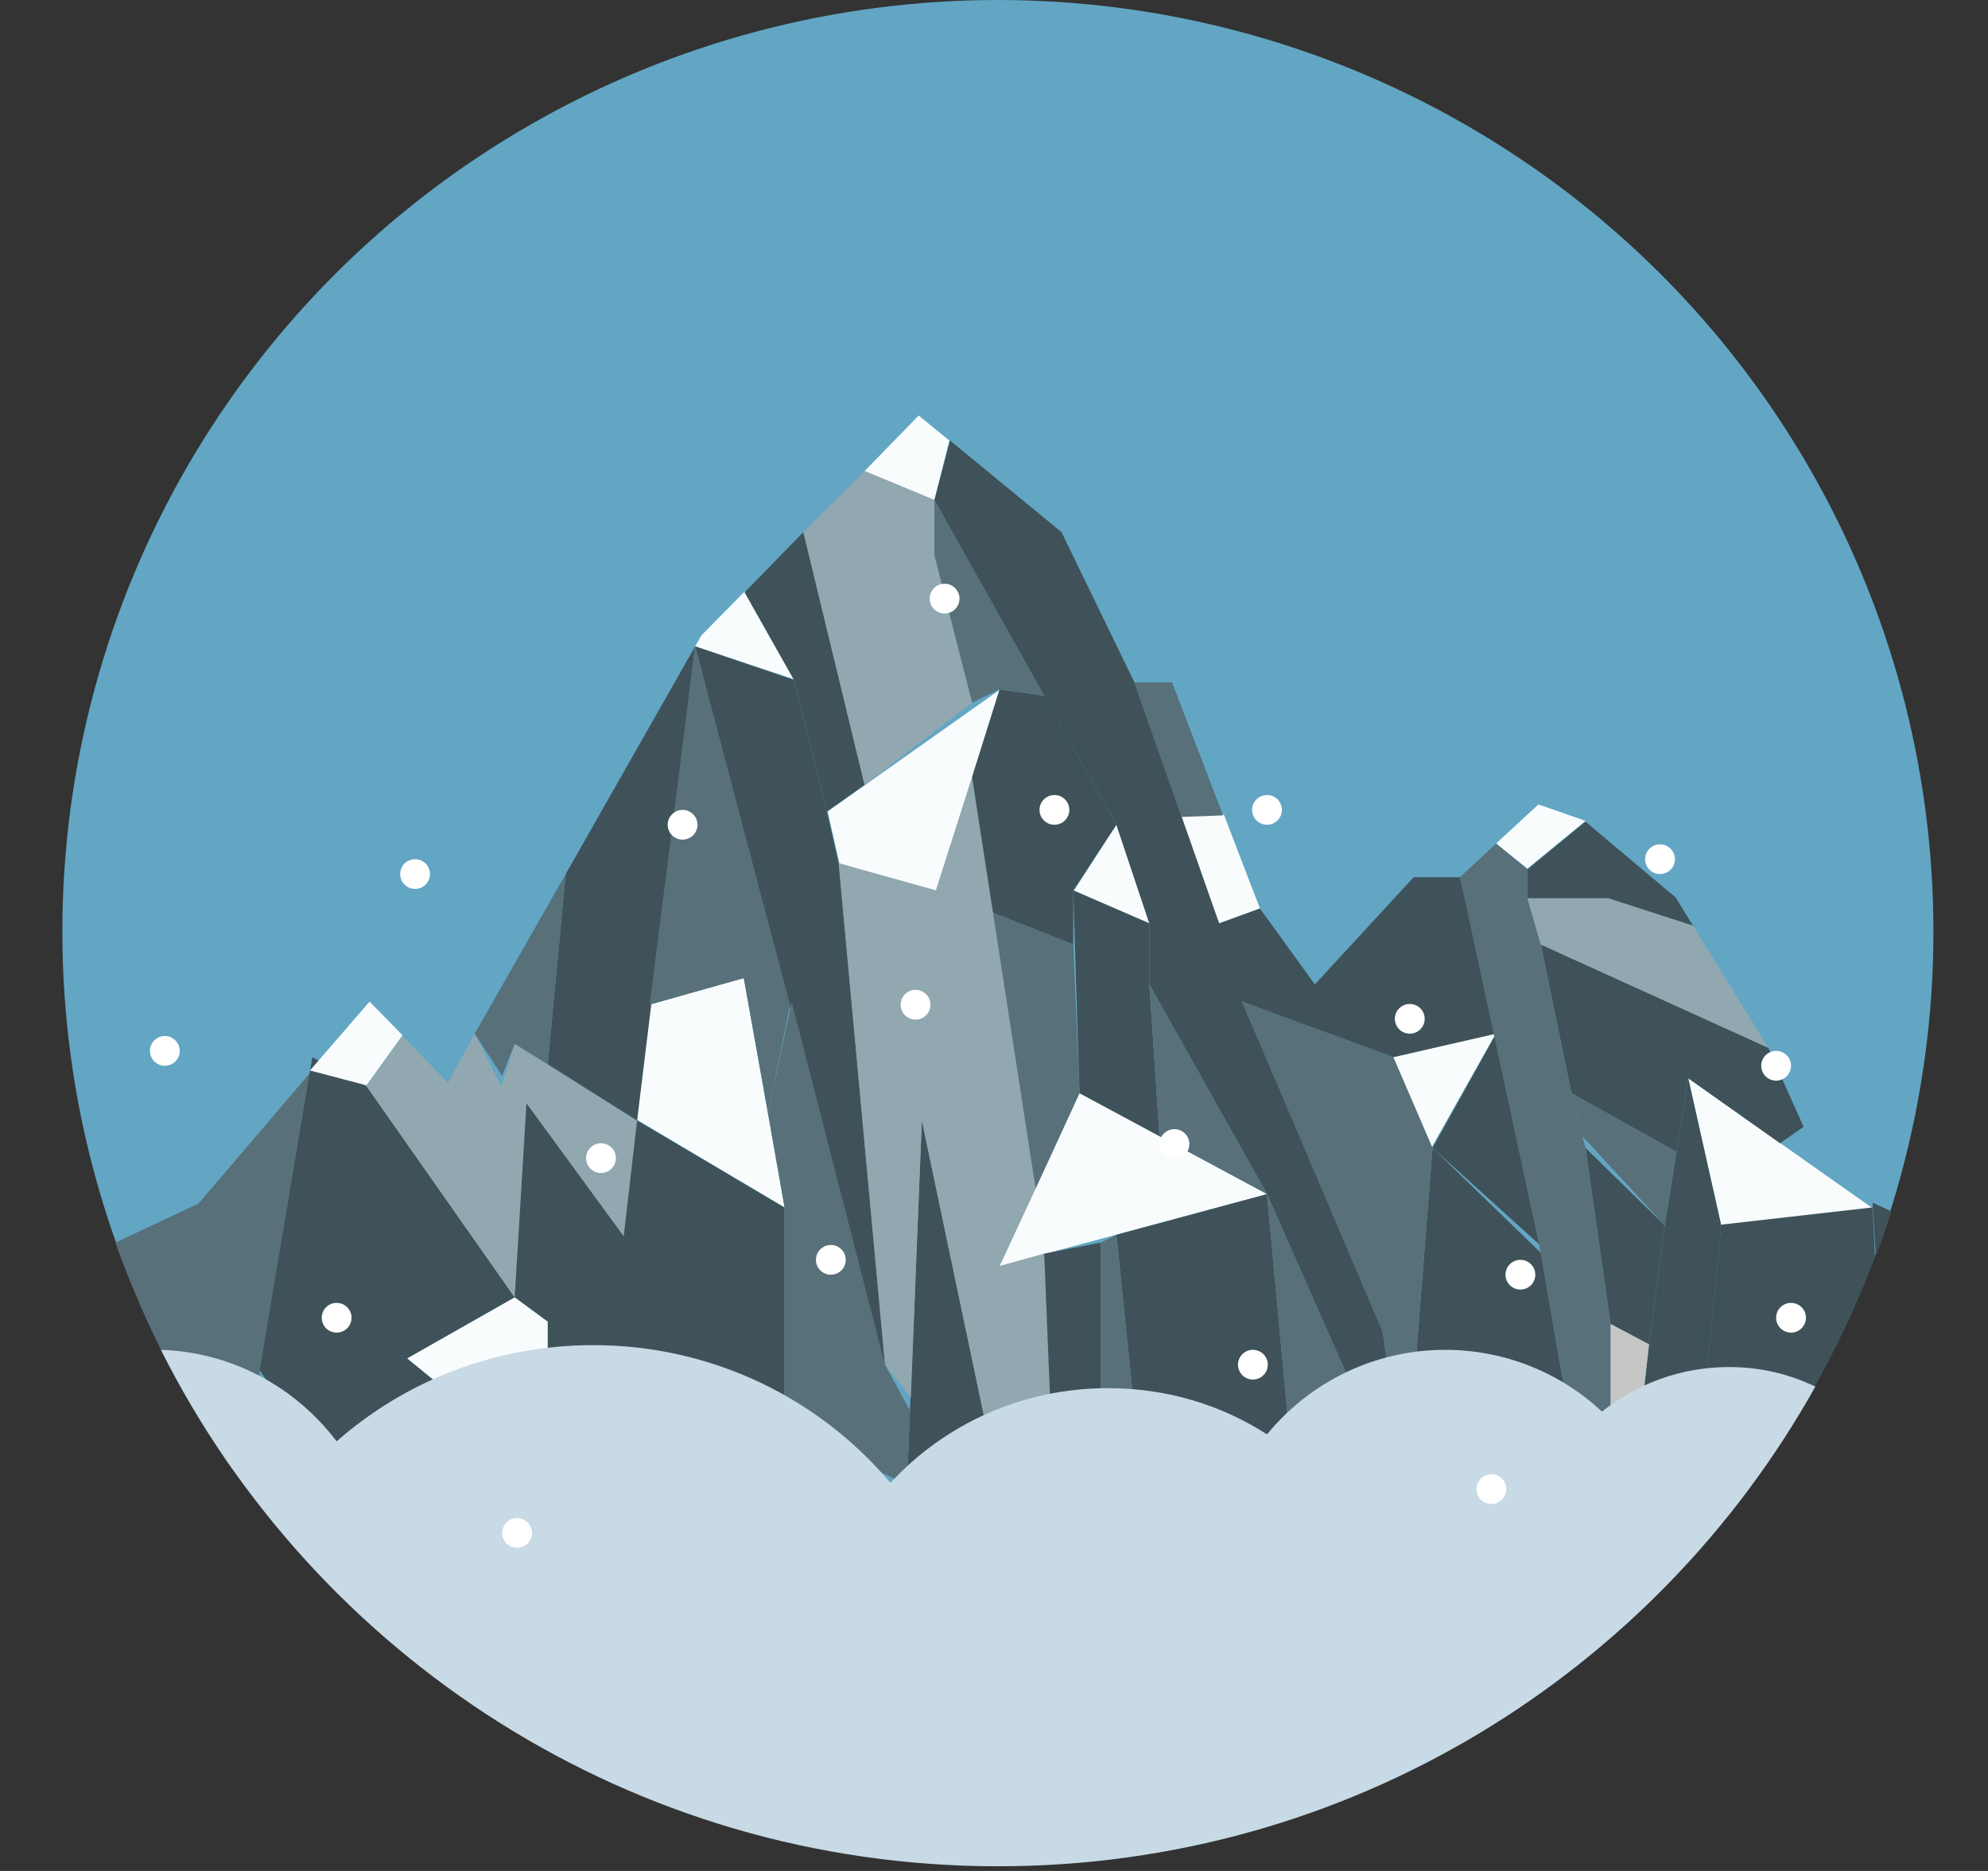 <?xml version="1.0" encoding="UTF-8"?>
<svg width="255px" height="240px" viewBox="0 0 255 240" version="1.1" xmlns="http://www.w3.org/2000/svg" xmlns:xlink="http://www.w3.org/1999/xlink">
    <rect x="0" y="0" width="255" height="240" fill="#333333" stroke="none"/>
    <!-- Generator: Sketch 50 (54983) - http://www.bohemiancoding.com/sketch -->
    <title>Everest_V2</title>
    <desc>Created with Sketch.</desc>
    <defs></defs>
    <g id="Everest_V2" stroke="none" stroke-width="1" fill="none" fill-rule="evenodd">
        <g id="Group" transform="translate(8, 0)" fill-rule="nonzero">
            <ellipse id="Oval" fill="#62A6C4" cx="120" cy="119.5" rx="120" ry="119.5"></ellipse>
            <g transform="translate(6, 53)">
                <path d="M0.805,106.4 C4.528,116.839 9.559,126.676 15.898,135.609 L17.408,134.405 L25.86,84.518 L11.471,101.381 L0.805,106.4 Z" id="Shape" fill="#57707A"></path>
                <polygon id="Shape" fill="#3F5259" points="52.022 113.426 33.004 86.324 26.061 82.61 19.32 122.761 30.388 139.524 46.488 127.981 38.237 121.256"></polygon>
                <polygon id="Shape" fill="#92A8B0" points="46.89 79.599 50.311 86.324 52.022 80.904 67.719 90.741 66.008 105.597 53.531 88.533 52.022 113.426 33.004 86.324 37.633 79.9 43.469 85.923"></polygon>
                <polygon id="Shape" fill="#3F5259" points="86.636 101.883 67.719 90.741 66.008 105.597 53.531 88.533 52.022 113.426 56.248 116.538 56.248 124.267 86.636 130.189"></polygon>
                <polygon id="Shape" fill="#F9FCFD" points="114.207 109.411 124.47 87.228 148.519 100.176"></polygon>
                <path d="M33.407,75.484 L37.633,79.8 L33.004,86.224 L25.759,84.317 L33.407,75.484 Z M56.248,124.267 L56.248,116.538 L52.022,113.426 L38.237,121.256 L46.488,127.981 L56.248,124.267 Z M86.636,101.883 L81.404,72.472 L69.329,75.785 L67.719,90.641 L86.636,101.883 Z M106.056,61.23 L114.307,35.433 L92.17,51.092 L93.68,57.817 L106.056,61.23 Z M75.165,29.912 L87.844,34.128 L81.504,22.886 L75.97,28.507 L75.165,29.912 Z M96.9,7.428 L105.855,11.142 L107.767,3.513 L103.843,0.301 L96.9,7.428 Z M133.426,65.446 L129.199,52.798 L123.766,61.23 L133.426,65.446 Z M136.142,51.594 L142.381,65.446 L147.613,63.539 L142.985,51.493 L136.142,51.493 L136.142,51.594 Z M164.719,82.61 L169.65,94.154 L177.901,79.499 L164.719,82.61 Z M183.334,50.189 L177.901,55.207 L181.926,58.419 L189.372,52.296 L183.334,50.189 Z M202.553,85.321 L206.78,104.191 L226.2,101.983 L202.553,85.321 Z" id="Shape" fill="#F9FCFD"></path>
                <polygon id="Shape" fill="#3F5259" points="58.562 59.122 75.165 29.912 67.719 90.741 56.248 83.514"></polygon>
                <polygon id="Shape" fill="#3F5259" points="87.844 34.229 75.165 29.912 99.616 122.962 93.579 57.717 92.07 51.092"></polygon>
                <polygon id="Shape" fill="#3F5259" points="102.333 137.416 104.245 90.741 112.999 132.397"></polygon>
                <polygon id="Shape" fill="#3F5259" points="197.522 119.449 192.592 116.839 189.372 94.254 199.535 104.191"></polygon>
                <polygon id="Shape" fill="#3F5259" points="187.561 87.228 183.636 68.156 212.817 81.406 217.345 91.544 214.326 93.652 202.553 85.321 201.044 94.756"></polygon>
                <polygon id="Shape" fill="#3F5259" points="169.75 94.254 183.636 106.801 177.901 79.599"></polygon>
                <polygon id="Shape" fill="#3F5259" points="173.272 59.524 167.335 59.524 154.657 73.275 147.613 63.539 142.381 65.446 131.514 34.53 122.156 15.257 107.867 3.513 105.855 11.142 129.199 52.798 133.426 65.446 133.426 73.275 148.519 100.176 160.795 127.981 164.719 126.977 163.21 116.839 145.299 75.484 164.719 82.61 177.901 79.599"></polygon>
                <polygon id="Shape" fill="#3F5259" points="181.926 58.52 181.926 62.234 192.29 62.234 203.157 65.747 200.943 62.133 189.372 52.397"></polygon>
                <polygon id="Shape" fill="#3F5259" points="202.553 85.321 206.78 104.191 204.666 125.773 196.315 130.189 197.522 119.449 199.535 104.191"></polygon>
                <polygon id="Shape" fill="#3F5259" points="169.75 94.254 183.636 107.705 186.856 126.274 167.235 126.274"></polygon>
                <polygon id="Shape" fill="#3F5259" points="124.47 87.228 123.665 61.23 133.426 65.446 133.426 73.275 134.734 92.748"></polygon>
                <polygon id="Shape" fill="#3F5259" points="81.504 22.986 89.051 15.257 96.9 47.679 92.07 51.092 87.844 34.229"></polygon>
                <polygon id="Shape" fill="#3F5259" points="123.665 68.156 123.665 61.23 129.199 52.798 119.942 36.236 114.207 35.433 110.685 46.675 112.999 63.94"></polygon>
                <polygon id="Shape" fill="#57707A" points="118.835 99.474 112.999 63.94 123.665 68.156 124.47 87.228"></polygon>
                <polygon id="Shape" fill="#57707A" points="119.942 36.236 114.207 35.433 110.685 37.14 105.855 18.269 105.855 11.142"></polygon>
                <polygon id="Shape" fill="#57707A" points="136.344 34.53 131.514 34.53 137.551 51.795 142.884 51.594"></polygon>
                <polygon id="Shape" fill="#57707A" points="177.901 55.207 181.926 58.52 181.926 62.234 183.636 68.156 187.561 87.228 189.372 94.254 192.592 116.839 192.592 134.706 186.856 126.274 183.636 107.705 173.272 59.524"></polygon>
                <polygon id="Shape" fill="#92A8B0" points="89.051 15.257 96.9 7.428 105.855 11.142 105.855 18.269 110.685 37.14 96.9 47.679"></polygon>
                <polygon id="Shape" fill="#57707A" points="75.165 29.912 87.34 75.885 84.523 89.838 81.404 72.472 69.329 75.885"></polygon>
                <polygon id="Shape" fill="#57707A" points="46.89 79.599 58.562 59.122 56.248 83.514 52.022 80.904 50.412 85.019"></polygon>
                <polygon id="Shape" fill="#57707A" points="87.542 75.484 99.516 122.059 102.736 127.981 102.333 137.416 86.636 130.189 86.636 101.883 84.523 89.838"></polygon>
                <polygon id="Shape" fill="#92A8B0" points="93.579 57.717 106.056 61.23 110.685 46.675 118.835 99.474 114.207 109.411 119.942 107.805 120.848 130.189 112.999 132.397 104.245 90.741 102.836 126.274 99.516 122.059"></polygon>
                <polygon id="Shape" fill="#3F5259" points="119.942 107.805 120.848 130.189 127.187 129.085 127.187 106.4"></polygon>
                <polygon id="Shape" fill="#3F5259" points="131.514 127.981 129.199 105.396 148.519 100.176 151.84 136.011"></polygon>
                <polygon id="Shape" fill="#57707A" points="164.719 82.61 169.75 94.254 167.235 126.274 164.719 126.977 163.411 118.043 145.299 75.484"></polygon>
                <polygon id="Shape" fill="#57707A" points="199.535 104.191 201.044 94.756 187.561 87.228 188.969 92.748"></polygon>
                <path d="M226.2,101.883 L206.78,104.091 L204.666,125.672 L216.942,128.081 C220.665,121.757 223.885,115.133 226.502,108.207 L226.2,101.883 Z" id="Shape" fill="#3F5259"></path>
                <path d="M226.2,101.281 L226.602,108.207 C227.307,106.299 228.011,104.292 228.615,102.385 L226.2,101.281 Z" id="Shape" fill="#3F5259"></path>
                <polygon id="Shape" fill="#92A8B0" points="212.817 81.406 203.157 65.747 192.29 62.234 181.926 62.234 183.636 68.156"></polygon>
                <polygon id="Shape" fill="#57707A" points="133.426 73.275 134.734 92.748 148.519 100.176"></polygon>
                <polygon id="Shape" fill="#57707A" points="127.187 106.4 129.199 105.396 131.514 127.981 127.187 129.085"></polygon>
                <polygon id="Shape" fill="#57707A" points="148.519 100.176 151.84 136.011 159.185 124.267"></polygon>
                <polygon id="Shape" fill="#C6C6C5" points="192.592 116.839 197.522 119.449 196.315 130.189 192.592 134.706"></polygon>
                <path d="M6.641,120.151 C26.363,159.399 67.015,186.4 114.005,186.4 C159.084,186.4 198.327,161.607 218.854,124.869 C215.534,123.263 211.811,122.36 207.786,122.36 C201.648,122.36 196.013,124.468 191.485,128.081 C186.253,123.163 179.108,120.151 171.36,120.151 C162.204,120.151 153.953,124.367 148.519,130.992 C142.582,127.178 135.639,125.07 128.093,125.07 C117.125,125.07 107.163,129.687 100.22,137.216 C91.063,126.375 77.379,119.549 62.084,119.549 C49.506,119.549 37.935,124.166 29.181,131.896 C23.948,124.97 15.798,120.453 6.641,120.151 Z" id="Shape" fill="#C7DAE5"></path>
                <g transform="translate(5.031, 21.079)" fill="#FFFFFF" id="Oval">
                    <ellipse cx="2.113" cy="60.728" rx="1.912" ry="1.907"></ellipse>
                    <ellipse cx="34.212" cy="38.043" rx="1.912" ry="1.907"></ellipse>
                    <ellipse cx="24.149" cy="94.957" rx="1.912" ry="1.907"></ellipse>
                    <ellipse cx="47.293" cy="122.56" rx="1.912" ry="1.907"></ellipse>
                    <ellipse cx="58.059" cy="74.48" rx="1.912" ry="1.907"></ellipse>
                    <ellipse cx="68.524" cy="31.719" rx="1.912" ry="1.907"></ellipse>
                    <ellipse cx="98.409" cy="54.806" rx="1.912" ry="1.907"></ellipse>
                    <ellipse cx="87.542" cy="87.529" rx="1.912" ry="1.907"></ellipse>
                    <ellipse cx="102.132" cy="2.71" rx="1.912" ry="1.907"></ellipse>
                    <ellipse cx="116.219" cy="29.812" rx="1.912" ry="1.907"></ellipse>
                    <ellipse cx="143.488" cy="29.812" rx="1.912" ry="1.907"></ellipse>
                    <ellipse cx="131.614" cy="72.673" rx="1.912" ry="1.907"></ellipse>
                    <ellipse cx="141.677" cy="100.979" rx="1.912" ry="1.907"></ellipse>
                    <ellipse cx="175.989" cy="89.436" rx="1.912" ry="1.907"></ellipse>
                    <ellipse cx="172.266" cy="116.939" rx="1.912" ry="1.907"></ellipse>
                    <ellipse cx="161.801" cy="56.613" rx="1.912" ry="1.907"></ellipse>
                    <ellipse cx="193.9" cy="36.136" rx="1.912" ry="1.907"></ellipse>
                    <ellipse cx="208.792" cy="62.635" rx="1.912" ry="1.907"></ellipse>
                    <ellipse cx="210.704" cy="94.957" rx="1.912" ry="1.907"></ellipse>
                </g>
            </g>
        </g>
    </g>
</svg>